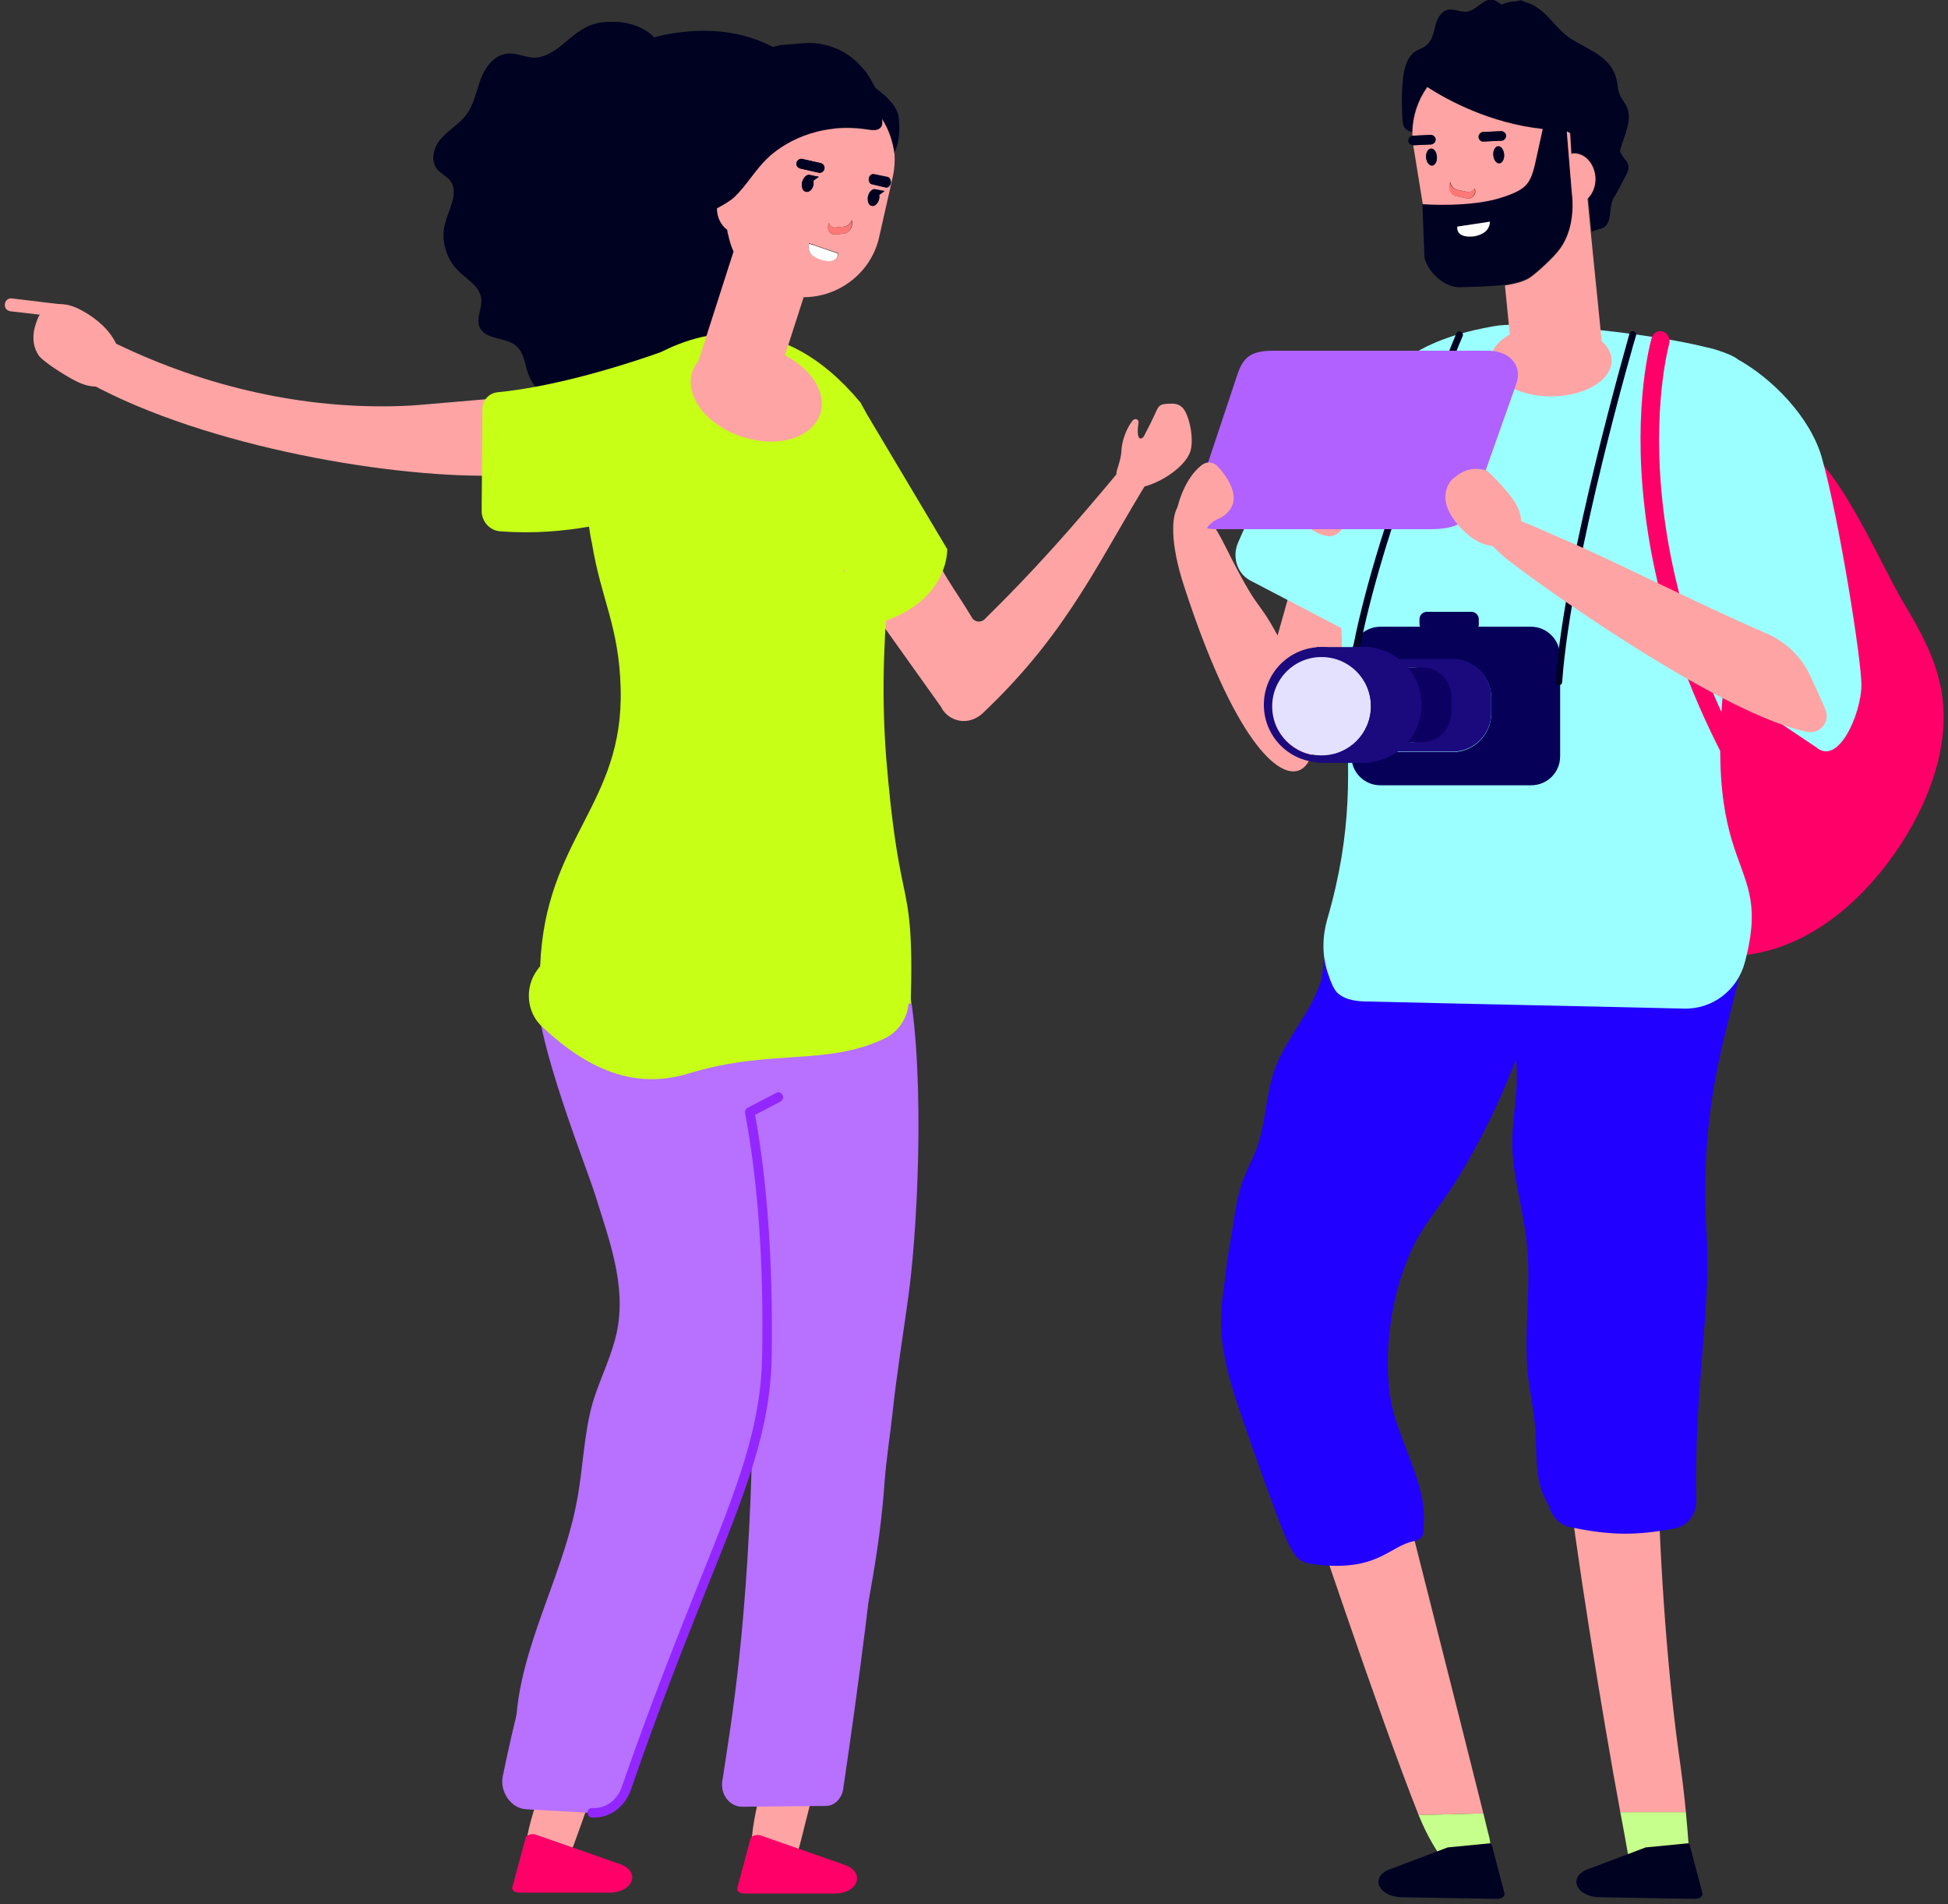 <svg width="220" height="215" viewBox="0 0 220 215" fill="none" xmlns="http://www.w3.org/2000/svg">
<rect x="0" y="0" width="220" height="215" fill="#333333" stroke="none"/>
<g clip-path="url(#clip0)">
<path d="M69.72 150.109C69.204 152.874 67.845 155.451 67.001 158.17C65.924 161.778 65.877 165.668 65.174 169.37C63.44 178.837 57.675 187.554 58.285 197.161C62.877 184.18 67.47 171.198 72.063 158.216C73.937 152.921 75.812 147.203 74.359 141.767C73.234 137.736 70.376 134.362 69.626 130.238C69.064 127.192 69.673 123.911 68.595 121.006C68.454 120.584 68.22 120.162 67.845 119.928C67.142 119.459 61.378 109.102 61.003 109.852C58.941 113.695 66.064 131.222 67.236 134.971C68.735 139.845 70.704 144.907 69.72 150.109Z" fill="#B870FF"/>
<path d="M87.153 197.442C86.732 199.083 86.357 200.676 85.935 202.176C82.326 215.532 88.794 214.126 90.34 208.268C91.09 205.316 91.84 202.363 92.543 199.411C92.168 199.692 91.746 199.926 91.371 200.161C89.637 200.629 87.997 199.504 87.153 197.442Z" fill="#FFA4A4"/>
<path d="M95.402 210.565L85.888 207.237C85.419 207.097 84.857 207.284 84.763 207.612L83.264 213.189C83.17 213.517 83.545 213.798 84.013 213.798H94.23C96.901 213.845 97.792 211.408 95.402 210.565Z" fill="#FF0068"/>
<path d="M81.389 107.602L81.717 110.039C84.248 129.301 85.326 146.594 84.998 161.544C84.529 183.57 82.608 194.302 81.576 201.098C81.342 202.644 82.42 204.003 83.826 204.003L93.293 203.91C94.23 203.91 95.027 203.113 95.214 202.082C96.995 190.038 98.588 177.993 100.135 161.825C101.775 144.579 101.822 129.113 101.869 116.647C101.869 114.21 101.869 111.867 101.916 109.758V107.602H81.389V107.602Z" fill="#B870FF"/>
<path d="M62.784 197.349C62.221 198.989 61.659 200.582 61.096 202.082C56.129 215.439 62.737 214.033 64.846 208.174C65.924 205.222 66.955 202.269 67.986 199.317C67.564 199.598 67.142 199.832 66.72 200.067C64.892 200.535 63.346 199.411 62.784 197.349Z" fill="#FFA4A4"/>
<path d="M70.001 210.471L60.487 207.143C60.019 207.003 59.456 207.19 59.362 207.518L57.863 213.095C57.769 213.423 58.144 213.705 58.613 213.705H68.782C71.547 213.705 72.391 211.268 70.001 210.471Z" fill="#FF0068"/>
<path d="M80.545 109.524L79.796 108.164L63.908 107.79L63.721 107.883C63.674 107.883 63.58 107.883 63.533 107.93C61.612 108.164 60.394 110.039 60.956 111.867L61.565 113.788C73.891 146.781 72.906 146.875 66.486 167.074C61.331 183.195 59.269 188.491 56.785 200.535C56.41 202.316 57.722 204.191 59.409 204.285L66.955 204.706C68.689 204.8 70.141 203.769 70.751 202.035C80.405 174.291 86.45 165.668 86.685 153.108C86.872 137.83 84.904 122.646 80.545 109.524Z" fill="#B870FF"/>
<path d="M67.095 205.222C67.001 205.222 66.954 205.222 66.861 205.222C66.58 205.222 66.345 204.941 66.345 204.66C66.345 204.378 66.58 204.097 66.908 204.144C68.361 204.238 69.673 203.3 70.188 201.848C73.609 192.006 76.609 184.554 78.999 178.556C83.357 167.683 85.935 161.122 86.075 153.108C86.263 142.517 85.607 133.565 84.154 125.692C84.107 125.458 84.201 125.223 84.435 125.083L87.669 123.396C87.903 123.255 88.231 123.349 88.372 123.63C88.512 123.911 88.419 124.239 88.138 124.38L85.279 125.88C86.685 133.706 87.294 142.61 87.153 153.108C87.013 161.356 84.388 167.964 79.983 178.931C77.593 184.929 74.594 192.381 71.219 202.176C70.516 204.05 68.923 205.222 67.095 205.222Z" fill="#9327FF"/>
<path d="M102.619 146.172C102.01 150.624 101.26 155.17 100.791 159.622C100.51 162.247 100.088 164.73 99.901 167.355C99.338 175.509 97.604 183.476 95.917 191.49C97.323 176.025 101.26 161.028 99.432 145.61C98.87 140.97 98.963 136.096 98.963 131.456C98.963 126.536 100.979 114.632 102.338 109.945C104.447 118.943 103.837 136.986 102.619 146.172Z" fill="#B870FF"/>
<path d="M67.423 60.362C67.423 60.362 60.768 43.35 74.219 40.913L67.423 60.362Z" fill="#000222"/>
<path d="M7.577 34.446L1.344 33.696C0.922 33.649 0.594 33.93 0.547 34.352C0.5 34.774 0.781 35.102 1.203 35.149L7.624 35.899V34.446H7.577Z" fill="#FFA4A4"/>
<path d="M54.301 8.904C53.785 10.31 53.504 11.857 52.614 13.028C51.817 14.013 50.692 14.669 49.849 15.606C49.005 16.543 48.537 18.09 49.38 19.121C49.755 19.59 50.364 19.824 50.786 20.339C51.911 21.698 50.692 23.573 50.271 25.213C49.755 27.041 50.364 29.197 51.724 30.556C52.708 31.54 54.16 32.29 54.348 33.696C54.489 34.774 53.739 35.898 54.16 36.93C54.817 38.429 57.113 38.008 58.331 39.085C59.175 39.835 59.269 41.101 59.644 42.178C60.347 44.194 62.268 45.693 64.33 45.881C65.455 45.974 66.58 45.74 67.658 46.162C68.97 46.724 69.766 48.365 71.172 48.739C74.078 49.489 74.781 46.021 76.749 44.194C79.233 41.897 84.06 42.225 85.185 38.992C85.466 38.242 85.466 37.304 86.076 36.789C86.685 36.227 87.622 36.32 88.325 35.852C89.543 34.961 89.028 32.852 89.59 31.493C89.684 31.399 90.106 30.697 90.2 30.65C95.308 23.245 96.105 14.341 91.418 8.67C87.435 3.843 80.733 2.437 73.844 4.218C73.797 4.171 73.75 4.077 73.703 4.03C72.204 2.718 70.329 2.343 68.407 2.484C64.846 2.671 63.721 5.905 60.815 6.467C59.691 6.702 58.566 5.952 57.394 6.046C55.848 6.139 54.817 7.545 54.301 8.904Z" fill="#000222"/>
<path d="M99.854 85.904C98.682 71.704 101.119 62.612 100.51 55.207C100.51 55.207 100.51 55.207 100.557 55.16C100.51 54.879 100.51 54.598 100.463 54.317C100.416 53.895 100.322 53.52 100.229 53.098V53.051C99.573 50.755 98.401 47.568 97.183 45.459C88.278 34.727 78.858 37.023 72.953 40.726L72.157 42.835C63.721 48.459 66.861 61.393 66.861 61.393C67.892 67.673 69.907 70.719 70.094 77.702C70.469 90.918 61.565 94.574 61.003 109.102C61.003 109.102 60.862 109.242 60.675 109.524C59.222 111.492 59.456 114.304 61.237 115.944C66.299 120.677 71.594 123.114 77.827 121.193C87.06 118.381 93.34 120.396 99.901 117.256C101.494 116.507 102.572 114.866 102.619 113.085C103.041 98.792 101.307 103.478 99.854 85.904Z" fill="#C7FF17"/>
<path d="M80.967 23.48C81.764 23.058 82.561 22.589 82.982 22.167C84.341 20.902 85.279 19.168 86.638 17.856C88.278 16.262 92.215 13.732 97.885 14.575C98.448 14.669 99.245 14.81 99.573 14.2C99.666 14.013 99.666 13.732 99.62 13.404C100.369 14.575 100.838 15.934 100.932 17.34C101.119 17.059 101.775 15.794 101.494 13.216C101.307 11.716 99.385 10.31 98.87 9.936C98.588 9.42 98.307 8.858 97.979 8.389C97.698 7.92 96.761 6.983 96.761 6.983C95.167 5.483 92.918 4.687 90.762 4.874C88.278 5.109 88.372 4.921 86.404 5.577C84.388 6.233 82.748 5.765 79.608 8.811C78.202 10.17 77.64 11.388 77.312 12.513C77.593 14.482 77.124 16.684 75.671 18.84C76.281 17.95 75.531 19.168 75.531 19.168C75.625 20.387 75.999 21.183 76.328 21.652C76.937 22.589 77.734 23.386 78.577 24.136C79.327 24.839 80.827 25.588 82.233 26.432C82.186 26.245 82.186 26.104 82.139 25.917C81.436 25.401 80.967 24.511 80.967 23.48Z" fill="#000222"/>
<path d="M99.62 13.451C99.666 13.779 99.666 14.107 99.573 14.247C99.245 14.857 98.448 14.716 97.885 14.622C92.215 13.779 88.278 16.309 86.638 17.903C85.279 19.215 84.341 20.902 82.982 22.214C82.561 22.636 81.764 23.105 80.967 23.527C80.967 24.558 81.436 25.448 82.139 25.964C82.139 26.151 82.186 26.338 82.233 26.479C82.373 27.135 82.561 27.791 82.842 28.401L78.483 41.991C78.39 42.319 78.39 42.694 78.436 43.023H87.716L90.762 33.556C94.746 33.556 98.401 30.791 99.291 26.76L100.838 19.918C101.025 19.075 101.072 18.231 101.025 17.434C100.838 15.981 100.369 14.622 99.62 13.451ZM89.965 18.372C90.012 18.09 90.34 17.856 90.621 17.95L92.683 18.418C92.965 18.465 93.199 18.793 93.105 19.075C93.058 19.356 92.73 19.59 92.449 19.496L90.387 19.028C90.059 18.934 89.872 18.653 89.965 18.372ZM92.496 19.965L91.887 20.387C91.887 20.527 91.887 20.668 91.887 20.855C91.793 21.371 91.418 21.746 91.043 21.652C90.715 21.558 90.528 21.09 90.621 20.574C90.715 20.059 91.09 19.684 91.465 19.777L92.496 19.965ZM92.449 29.197C91.184 28.682 91.278 28.073 91.371 27.463L94.699 28.588C94.511 30.088 92.449 29.197 92.449 29.197ZM95.261 26.385L94.277 26.479C93.715 26.526 93.34 25.87 93.574 25.261L93.621 25.167C93.715 25.495 93.996 25.729 94.324 25.682L95.308 25.589C95.73 25.542 96.058 25.214 96.198 24.839L96.245 25.026C96.339 25.682 95.87 26.338 95.261 26.385ZM99.291 22.449C99.198 22.964 98.823 23.339 98.448 23.245C98.12 23.152 97.932 22.683 98.026 22.168C98.12 21.652 98.495 21.277 98.87 21.371L99.901 21.605L99.291 22.027C99.291 22.168 99.291 22.308 99.291 22.449ZM100.604 20.668C100.557 20.949 100.276 21.183 100.041 21.137L98.448 20.762C98.214 20.715 98.073 20.434 98.12 20.105C98.167 19.824 98.448 19.59 98.682 19.637L100.276 19.965C100.51 20.059 100.651 20.387 100.604 20.668Z" fill="#FFA4A4"/>
<path d="M91.371 27.51C91.278 28.119 91.231 28.728 92.449 29.244C92.449 29.244 94.511 30.087 94.652 28.634L91.371 27.51Z" fill="white"/>
<path d="M90.387 19.027L92.449 19.496C92.73 19.543 93.058 19.355 93.105 19.074C93.152 18.793 92.965 18.465 92.683 18.418L90.621 17.95C90.34 17.903 90.012 18.09 89.965 18.371C89.872 18.652 90.059 18.934 90.387 19.027Z" fill="#000222"/>
<path d="M100.276 20.012L98.682 19.683C98.448 19.637 98.213 19.824 98.12 20.152C98.073 20.433 98.213 20.761 98.448 20.808L100.041 21.183C100.276 21.23 100.51 21.043 100.604 20.714C100.651 20.386 100.51 20.058 100.276 20.012Z" fill="#000222"/>
<path d="M96.198 24.839C96.058 25.261 95.73 25.589 95.308 25.589L94.324 25.682C93.996 25.729 93.715 25.495 93.621 25.167L93.574 25.261C93.34 25.87 93.715 26.526 94.277 26.479L95.261 26.385C95.87 26.338 96.292 25.682 96.198 25.026V24.839Z" fill="#FF7878"/>
<path d="M90.575 20.574C90.481 21.09 90.621 21.605 90.996 21.652C91.324 21.746 91.699 21.371 91.84 20.855C91.887 20.715 91.887 20.527 91.84 20.387L92.449 19.965L91.418 19.73C91.09 19.684 90.715 20.059 90.575 20.574Z" fill="#000222"/>
<path d="M98.87 21.37C98.542 21.277 98.167 21.652 98.026 22.167C97.932 22.683 98.073 23.198 98.448 23.245C98.776 23.339 99.151 22.964 99.291 22.448C99.338 22.308 99.338 22.12 99.291 21.98L99.901 21.558L98.87 21.37Z" fill="#000222"/>
<path d="M43.1 45.881C32.368 45.881 21.402 43.116 11.326 37.914C11.091 37.82 10.904 37.727 10.67 37.727C9.686 37.727 8.608 38.851 8.233 40.257C8.092 40.773 7.905 41.991 8.842 42.554C21.683 50.099 43.194 53.895 55.52 53.708L55.894 44.991C55.801 44.991 47.834 45.694 47.693 45.694C46.193 45.834 44.647 45.881 43.1 45.881Z" fill="#FFA4A4"/>
<path d="M76.14 39.226C68.407 42.038 61.471 43.772 56.222 44.288C55.238 44.381 54.488 45.178 54.488 46.162L54.395 57.691C54.395 58.862 55.285 59.894 56.457 59.987C64.236 60.596 70.094 58.581 71.922 58.347L74.968 51.27L76.14 39.226Z" fill="#C7FF17"/>
<path d="M10.482 43.632C9.451 43.538 8.514 43.022 7.623 42.507C6.499 41.851 4.812 40.726 4.39 40.164C3.124 38.336 4.202 36.227 4.202 36.133C4.53 35.055 5.655 34.352 6.733 34.352C7.811 34.306 8.795 34.774 9.732 35.337C11.654 36.508 13.482 38.336 13.575 40.679C13.575 41.242 13.482 41.851 13.2 42.366C12.638 43.304 11.513 43.725 10.482 43.632Z" fill="#FFA4A4"/>
<path d="M92.636 44.381C91.699 41.335 87.716 38.898 83.732 38.898C79.749 38.898 77.265 41.335 78.202 44.381C79.139 47.427 83.123 49.864 87.106 49.864C91.043 49.864 93.527 47.38 92.636 44.381Z" fill="#FFA4A4"/>
<path d="M127.364 52.02C120.849 59.894 116.631 64.58 111.195 69.923C110.773 70.345 110.024 70.251 109.742 69.689C107.68 66.221 105.993 64.44 104.868 60.597C101.26 62.94 98.963 63.971 95.214 64.299L106.274 79.811C107.024 81.405 109.414 82.201 111.195 80.327C120.756 71.235 124.177 63.081 129.894 53.895C127.785 53.567 128.816 53.38 127.364 52.02Z" fill="#FFA4A4"/>
<path d="M126.848 49.678C127.082 48.881 127.41 48.131 127.926 47.475C128.16 47.194 128.629 47.334 128.582 47.709C128.535 48.131 128.348 49.256 128.723 49.49C128.91 49.584 129.144 49.396 129.238 49.162C129.707 48.272 130.175 47.334 130.597 46.397C130.878 45.788 131.066 45.647 131.769 45.6C132.847 45.507 133.55 45.6 134.065 46.912C134.534 48.084 134.768 49.912 134.44 50.943C133.831 52.911 130.269 55.067 128.254 55.067C127.223 55.067 125.77 54.364 126.145 53.099C126.895 50.802 126.473 51.13 126.848 49.678Z" fill="#FFA4A4"/>
<path d="M97.042 45.319L106.977 62.003C106.977 62.003 107.258 68.47 98.073 70.673C98.026 70.673 89.028 54.739 97.042 45.319Z" fill="#C7FF17"/>
<path d="M102.853 113.32H102.291C102.525 105.212 102.103 103.056 101.4 99.729C100.791 96.683 100.135 93.589 99.526 85.622C98.823 77.14 99.385 70.344 99.854 64.908C99.994 62.94 100.182 61.112 100.229 59.425L100.791 59.472C100.697 61.206 100.557 63.033 100.416 65.002C99.994 70.438 99.432 77.187 100.088 85.622C100.744 93.543 101.4 96.917 101.963 99.682C102.666 102.962 103.087 105.165 102.853 113.32Z" fill="#C7FF17"/>
<path d="M147.609 86.231L156.326 70.204L145.922 65.939L142.267 78.921L147.609 86.231Z" fill="#FFA4A4"/>
<path d="M164.106 133.893C162.84 135.862 160.966 138.111 159.888 140.173C157.873 144.11 156.888 148.562 156.748 153.014C156.701 155.029 156.795 157.044 157.263 159.013C158.341 163.559 161.716 168.714 160.591 173.26C158.763 167.87 156.514 161.731 155.67 156.107C154.826 150.483 155.014 144.578 157.217 139.283C160.403 131.503 167.667 125.598 169.636 117.397C169.823 116.647 170.901 110.32 172.354 110.882C173.291 111.257 172.776 115.382 172.541 116.038C170.292 122.458 167.667 128.269 164.106 133.893Z" fill="#2200FF"/>
<path d="M147.562 114.257C146.297 116.412 144.797 118.428 143.954 120.771C142.923 123.677 142.97 126.863 141.892 129.769C141.423 130.987 140.814 132.112 140.345 133.331C139.783 134.877 139.548 136.564 139.267 138.205C138.986 140.126 138.705 142.048 138.424 143.969C138.142 145.797 137.861 147.671 137.908 149.546C137.955 152.545 138.752 155.498 139.689 158.357C140.814 161.778 142.079 165.105 143.532 168.386C141.939 159.013 142.735 149.359 144.891 140.126C147.047 130.894 150.515 121.989 154.405 113.319C154.873 112.288 155.342 111.21 155.483 110.086C155.576 108.961 155.295 107.696 154.405 106.993C153.186 106.008 150.468 106.008 149.765 107.555C149.343 108.445 149.484 109.758 149.203 110.742C148.781 112.007 148.218 113.132 147.562 114.257Z" fill="#2200FF"/>
<path d="M157.31 164.168L146.391 165.668C147.234 168.151 155.904 194.162 160.216 204.941L167.527 204.753C165.184 195.286 157.638 165.715 157.31 164.168Z" fill="#FFA4A4"/>
<path d="M167.527 204.753L160.216 204.941C161.247 207.518 162.419 209.206 162.653 209.534C165.652 214.126 169.214 213.236 168.23 207.612C168.183 207.378 167.902 206.347 167.527 204.753Z" fill="#C6FF8C"/>
<path d="M168.323 208.127L163.496 208.596L157.17 210.986C154.639 211.783 155.529 214.173 158.341 214.22L169.073 214.407C169.589 214.407 169.964 214.126 169.917 213.798L168.464 208.268C168.417 208.268 168.37 208.174 168.323 208.127Z" fill="#000222"/>
<path d="M152.014 106.712C149.812 110.321 147.797 116.554 144.141 124.755C134.956 145.469 137.861 153.764 143.438 168.995C145.969 175.931 146.25 176.353 148.453 176.634C155.623 177.525 156.842 174.572 159.7 174.01C161.387 173.682 161.059 172.042 159.091 166.84C158.06 164.121 157.076 160.982 156.514 159.107C152.952 146.875 164.106 130.379 173.338 112.711C173.338 112.664 156.185 110.274 152.014 106.712Z" fill="#2200FF"/>
<path d="M170.807 129.863C170.995 133.472 172.12 136.94 172.448 140.548C172.963 145.563 172.026 150.624 172.588 155.592C172.823 157.513 173.244 159.388 173.385 161.309C173.525 163.278 173.432 165.246 173.807 167.214C174.228 169.136 175.26 171.057 177.04 171.901C177.368 164.402 177.087 156.904 176.197 149.453C175.634 144.625 174.791 139.845 174.697 134.971C174.603 130.097 175.353 125.13 177.696 120.865C178.446 119.459 179.43 118.1 179.571 116.506C179.712 114.679 178.212 111.211 176.478 110.32C174.838 109.524 171.745 109.289 171.135 110.93C170.292 113.226 171.042 117.022 171.276 120.584C171.463 123.677 170.667 126.723 170.807 129.863Z" fill="#2200FF"/>
<path d="M190.397 204.613C190.678 207.378 190.725 209.346 191.053 211.736H184.258C184.117 210.893 183.695 208.268 182.992 204.613H190.397Z" fill="#C6FF8C"/>
<path d="M176.853 165.012C180.79 165.996 182.992 166.136 187.163 165.152C187.491 177.384 188.335 189.288 189.788 199.364C190.069 201.426 190.256 203.113 190.397 204.613H182.992C180.977 193.74 177.743 173.869 176.853 165.012Z" fill="#FFA4A4"/>
<path d="M172.541 108.211C195.833 108.211 193.443 108.164 196.677 108.352C196.208 113.694 191.662 123.067 192.74 139.47C193.256 147.578 191.287 157.466 191.569 169.37C191.615 170.917 190.631 172.276 189.225 172.557C184.867 173.4 181.914 173.4 177.275 172.416C175.962 172.135 174.978 170.917 174.838 169.511C173.385 154.936 171.838 122.739 172.541 108.211Z" fill="#2200FF"/>
<path d="M152.483 42.975C162.278 41.991 159.372 60.69 151.733 71.047L141.236 65.564C139.689 64.768 139.127 62.846 139.83 61.253C144.797 49.536 152.483 42.975 152.483 42.975Z" fill="#9CFFFF"/>
<path d="M215.001 68.095C216.735 71.001 218.422 74 219.125 77.327C220.437 83.42 218.188 89.793 214.86 95.042C210.783 101.416 204.55 106.993 197.052 107.836C195.224 108.024 193.349 107.977 191.709 107.133C189.085 105.774 187.726 102.822 186.835 99.963C182.664 86.841 183.789 72.172 189.694 59.753C191.85 55.207 195.833 46.115 202.113 49.255C207.596 51.926 211.955 62.987 215.001 68.095Z" fill="#FF0068"/>
<path d="M196.161 40.492C192.787 38.148 173.057 36.133 168.98 36.789C159.982 38.289 154.686 41.944 153.233 49.63C148.359 75.453 155.67 83.935 149.906 103.759C149.343 105.681 149.296 107.79 149.906 109.711C150.234 110.742 150.609 111.679 151.03 112.101C152.015 112.992 153.42 113.085 154.733 113.085C166.074 113.367 178.54 113.601 190.163 113.882C193.396 113.976 196.208 111.82 197.052 108.68C200.801 94.621 189.553 101.088 196.724 63.596C196.677 55.113 201.082 47.521 196.161 40.492Z" fill="#9CFFFF"/>
<path d="M206.893 100.619C180.649 67.345 188.429 39.085 188.522 38.804C188.663 38.242 188.382 37.633 187.819 37.445C187.304 37.258 186.741 37.539 186.554 38.101C186.46 38.382 184.398 45.599 185.71 57.128C186.882 67.72 191.24 84.076 205.347 101.931C205.441 102.072 205.581 102.166 205.722 102.259C206.05 102.4 206.472 102.4 206.753 102.119C207.221 101.744 207.268 101.088 206.893 100.619Z" fill="#FF0068"/>
<path d="M138.33 61.581C142.36 69.641 141.751 67.111 144.235 71.657C154.077 85.248 144.891 100.572 133.737 66.22C130.597 56.707 133.878 52.676 138.33 61.581Z" fill="#FFA4A4"/>
<path d="M151.827 59.191C152.061 58.441 151.921 57.597 151.733 56.754C151.499 55.722 151.171 54.691 150.843 53.614C149.437 52.348 149.765 52.301 147.609 51.786C146.672 51.551 145.781 52.067 145.453 52.77C145.125 53.473 145.219 54.363 145.406 55.254C145.781 57.035 146.766 59.05 148.593 60.081C149.062 60.315 149.577 60.503 150.046 60.55C150.937 60.55 151.593 59.94 151.827 59.191Z" fill="#FFA4A4"/>
<path d="M189.085 43.303C189.647 48.271 194.521 61.018 195.458 67.439C195.693 68.892 195.88 76.718 196.068 78.311L205.159 84.404C207.643 86.466 210.174 80.608 210.221 77.421C210.268 74.703 207.69 58.535 205.769 51.739C203.191 42.413 187.96 33.79 189.085 43.303Z" fill="#9CFFFF"/>
<path d="M175.166 44.756C178.945 44.756 182.008 42.952 182.008 40.726C182.008 38.5 178.945 36.695 175.166 36.695C171.387 36.695 168.323 38.5 168.323 40.726C168.323 42.952 171.387 44.756 175.166 44.756Z" fill="#FFA4A4"/>
<path d="M190.678 208.127L185.851 208.596L179.524 210.986C176.994 211.783 177.884 214.173 180.696 214.22L191.428 214.407C191.943 214.407 192.318 214.126 192.272 213.798L190.819 208.268C190.819 208.268 190.725 208.174 190.678 208.127Z" fill="#000222"/>
<path d="M182.945 17.059C183.367 15.419 184.398 13.638 183.742 12.091C183.508 11.576 183.086 11.154 182.898 10.592C182.711 10.17 182.711 9.654 182.617 9.186C182.055 6.327 179.29 5.624 177.322 4.312C175.494 3.093 174.463 0.75 172.213 0.235C172.073 0.141 171.932 0.047 171.745 0.047C171.557 0.047 171.417 0.094 171.276 0.141C170.714 0.141 170.151 0.281 169.589 0.516C169.261 0.375 169.026 0.094 168.698 0C167.62 -0.328 166.824 1.125 165.699 1.312C164.949 1.406 164.199 0.937 163.449 1.125C162.7 1.312 162.278 2.156 162.09 2.953C161.903 3.749 161.715 4.593 161.106 5.108C160.731 5.437 160.263 5.53 159.841 5.811C158.857 6.468 158.576 7.78 158.435 8.951C158.294 10.451 158.294 11.951 158.388 13.404C158.435 13.966 158.435 14.341 158.904 14.669C159.091 14.809 159.279 14.856 159.466 14.903C159.513 13.029 160.122 11.248 161.153 9.795C163.403 11.248 168.183 13.872 174.182 14.528L173.525 17.528C172.869 20.621 172.635 21.277 169.683 22.214C166.074 23.386 160.638 23.011 160.638 23.011L160.872 29.103C161.294 30.791 163.215 32.525 164.949 32.431C166.074 32.384 168.136 32.384 169.964 32.15C171.135 31.962 172.213 31.681 172.869 31.212C173.76 30.556 175.4 29.01 176.103 28.119C177.462 26.338 177.79 23.855 177.509 21.605L176.947 14.763L177.322 14.95L177.462 17.293C177.509 17.293 177.603 17.247 177.65 17.247C178.962 17.153 180.087 18.418 180.18 19.965C180.227 20.902 179.899 21.745 179.384 22.308L179.758 26.198C180.133 25.916 180.696 25.916 181.118 25.682C182.149 25.026 181.633 23.292 182.289 22.261C182.758 21.558 183.133 20.715 183.508 20.012C183.929 19.262 184.117 18.887 183.648 18.137C183.367 17.856 183.133 17.481 182.945 17.059ZM168.277 25.073C168.23 25.682 167.949 26.385 166.543 26.713C166.543 26.713 164.481 27.041 164.574 25.635L168.277 25.073Z" fill="#000222"/>
<path d="M180.18 20.058C180.087 18.465 178.962 17.247 177.65 17.34C177.603 17.34 177.509 17.387 177.462 17.387L177.322 15.044L176.947 14.856L177.509 21.699C177.79 23.948 177.462 26.432 176.103 28.213C175.447 29.103 173.76 30.65 172.869 31.306C172.213 31.775 171.135 32.056 169.964 32.243L170.901 41.663L181.164 41.241L179.665 26.338L179.29 22.449C179.899 21.839 180.227 20.996 180.18 20.058Z" fill="#FFA4A4"/>
<path d="M169.729 22.261C172.682 21.277 172.916 20.621 173.572 17.575L174.228 14.575C168.23 13.919 163.449 11.295 161.2 9.842C160.169 11.295 159.56 13.029 159.513 14.95C159.513 15.091 159.513 15.231 159.513 15.325C159.56 15.325 161.575 15.231 161.575 15.231C161.856 15.231 162.137 15.466 162.137 15.747C162.137 16.028 161.903 16.309 161.622 16.309L159.607 16.403L160.684 23.058C160.684 23.058 166.121 23.48 169.729 22.261ZM168.651 17.528C168.605 17.012 168.886 16.544 169.214 16.544C169.542 16.544 169.87 16.965 169.87 17.481C169.917 17.996 169.636 18.465 169.308 18.465C168.98 18.465 168.651 18.043 168.651 17.528ZM167.48 14.903L169.495 14.809C169.776 14.809 170.057 15.044 170.057 15.325C170.057 15.606 169.823 15.887 169.542 15.887L167.527 15.981C167.246 15.981 166.964 15.747 166.964 15.466C166.964 15.184 167.199 14.903 167.48 14.903ZM164.574 21.417L165.652 21.652C166.027 21.745 166.355 21.558 166.543 21.277L166.589 21.371C166.777 21.98 166.215 22.542 165.605 22.402L164.527 22.167C163.871 22.027 163.543 21.324 163.731 20.715L163.778 20.527C163.871 20.949 164.152 21.324 164.574 21.417ZM161.715 18.699C161.387 18.699 161.059 18.277 161.059 17.762C161.013 17.247 161.294 16.778 161.622 16.778C161.95 16.778 162.278 17.2 162.278 17.715C162.325 18.231 162.044 18.699 161.715 18.699Z" fill="#FFA4A4"/>
<path d="M167.574 15.981L169.589 15.887C169.87 15.887 170.104 15.606 170.104 15.325C170.104 15.044 169.823 14.81 169.542 14.81L167.527 14.903C167.246 14.903 167.011 15.184 167.011 15.466C167.011 15.794 167.246 16.028 167.574 15.981Z" fill="#000222"/>
<path d="M162.137 15.747C162.137 15.466 161.856 15.231 161.575 15.231L159.56 15.325C159.232 15.372 159.044 15.606 159.044 15.888C159.044 16.169 159.325 16.403 159.607 16.403L161.622 16.309C161.903 16.262 162.137 16.028 162.137 15.747Z" fill="#000222"/>
<path d="M161.622 16.778C161.294 16.778 161.013 17.247 161.059 17.762C161.106 18.278 161.387 18.699 161.716 18.699C162.044 18.699 162.325 18.231 162.278 17.715C162.231 17.153 161.95 16.731 161.622 16.778Z" fill="#000222"/>
<path d="M169.87 17.434C169.823 16.918 169.542 16.497 169.214 16.497C168.886 16.497 168.605 16.965 168.651 17.481C168.698 17.996 168.98 18.418 169.308 18.418C169.636 18.418 169.917 17.996 169.87 17.434Z" fill="#000222"/>
<path d="M164.481 22.167L165.558 22.401C166.168 22.542 166.73 21.98 166.543 21.37L166.496 21.277C166.308 21.558 165.98 21.745 165.605 21.652L164.527 21.417C164.106 21.324 163.778 20.949 163.731 20.527L163.684 20.714C163.496 21.37 163.871 22.026 164.481 22.167Z" fill="#FF7878"/>
<path d="M166.543 26.666C167.949 26.385 168.23 25.635 168.277 25.026L164.574 25.588C164.481 27.041 166.543 26.666 166.543 26.666Z" fill="white"/>
<path d="M172.916 70.766H155.904C154.077 70.766 152.624 72.219 152.624 74.047V85.388C152.624 87.216 154.077 88.668 155.904 88.668H172.916C174.744 88.668 176.197 87.216 176.197 85.388V74.047C176.15 72.219 174.697 70.766 172.916 70.766ZM168.417 80.561C168.417 82.951 166.449 84.919 164.059 84.919H158.388C155.998 84.919 154.03 82.951 154.03 80.561V78.827C154.03 76.437 155.998 74.468 158.388 74.468H164.059C166.449 74.468 168.417 76.437 168.417 78.827V80.561Z" fill="#070059"/>
<path d="M164.059 74.422H158.388C155.998 74.422 154.03 76.39 154.03 78.78V80.514C154.03 82.904 155.998 84.873 158.388 84.873H164.059C166.449 84.873 168.417 82.904 168.417 80.514V78.78C168.417 76.39 166.449 74.422 164.059 74.422ZM159.466 83.795C157.17 83.795 155.248 81.92 155.248 79.577C155.248 77.281 157.123 75.359 159.466 75.359C161.762 75.359 163.684 77.234 163.684 79.577C163.637 81.92 161.762 83.795 159.466 83.795Z" fill="#1A0A7E"/>
<path d="M160.638 83.795H147.422C145.641 83.795 144.141 82.342 144.141 80.514V78.639C144.141 76.859 145.594 75.359 147.422 75.359H160.638C162.419 75.359 163.918 76.812 163.918 78.639V80.514C163.871 82.342 162.419 83.795 160.638 83.795Z" fill="#0D0063"/>
<path d="M154.03 73.062C150.421 73.062 147.515 75.968 147.515 79.577C147.515 83.185 150.421 86.091 154.03 86.091C157.638 86.091 160.544 83.185 160.544 79.577C160.544 76.015 157.638 73.062 154.03 73.062Z" fill="#1A0A7E"/>
<path d="M154.873 73.062H148.687V74.234H154.873V73.062Z" fill="#1A0A7E"/>
<path d="M154.873 84.966H148.687V86.138H154.873V84.966Z" fill="#1A0A7E"/>
<path d="M149.249 74.14C146.156 74.14 143.672 76.624 143.672 79.717C143.672 82.81 146.156 85.294 149.249 85.294C152.343 85.294 154.826 82.81 154.826 79.717C154.826 76.624 152.343 74.14 149.249 74.14Z" fill="#E4E0FF"/>
<path d="M149.249 73.062C145.641 73.062 142.735 75.968 142.735 79.577C142.735 83.185 145.641 86.091 149.249 86.091C152.858 86.091 155.764 83.185 155.764 79.577C155.764 76.015 152.858 73.062 149.249 73.062ZM149.249 85.341C146.156 85.341 143.673 82.857 143.673 79.764C143.673 76.671 146.156 74.187 149.249 74.187C152.343 74.187 154.826 76.671 154.826 79.764C154.826 82.857 152.343 85.341 149.249 85.341Z" fill="#1A0A7E"/>
<path d="M166.168 71.282H161.153C160.684 71.282 160.31 70.907 160.31 70.438V69.923C160.31 69.454 160.684 69.079 161.153 69.079H166.168C166.636 69.079 167.011 69.454 167.011 69.923V70.438C167.058 70.86 166.636 71.282 166.168 71.282Z" fill="#070059"/>
<path d="M176.056 77.374C175.822 77.374 175.634 77.187 175.681 76.952C176.665 63.033 183.976 37.961 184.023 37.679C184.07 37.492 184.304 37.351 184.492 37.398C184.679 37.445 184.82 37.679 184.773 37.867C184.679 38.101 177.415 63.127 176.431 76.952C176.431 77.234 176.244 77.374 176.056 77.374Z" fill="#000222"/>
<path d="M153.28 73.063C153.233 73.063 153.233 73.063 153.186 73.063C152.999 73.016 152.858 72.829 152.905 72.594C155.764 58.347 164.387 37.867 164.481 37.633C164.574 37.446 164.809 37.352 164.996 37.446C165.184 37.539 165.277 37.773 165.184 37.961C165.09 38.148 156.467 58.628 153.655 72.782C153.608 72.922 153.467 73.063 153.28 73.063Z" fill="#000222"/>
<path d="M137.299 59.753H161.434C163.871 59.753 165.652 59.284 166.308 57.269L171.276 43.257C171.932 41.241 170.479 39.601 168.042 39.601H143.766C141.329 39.601 140.392 40.304 139.736 42.319L135.143 56.097C134.44 58.113 134.862 59.753 137.299 59.753Z" fill="#B061FF"/>
<path d="M167.433 59.566C167.48 59.425 167.574 58.16 168.933 58.16C170.807 58.16 173.76 59.706 176.431 60.831C179.196 62.003 182.805 63.737 186.648 65.564C191.053 67.673 195.552 69.829 199.489 71.516C201.691 72.454 203.472 74.188 204.456 76.343C205.019 77.562 205.628 78.874 206.144 80.093C206.753 81.498 205.534 82.951 204.035 82.623C194.849 80.702 176.291 67.767 171.089 63.83C167.761 61.393 167.339 59.894 167.433 59.566Z" fill="#FFA4A4"/>
<path d="M171.698 58.113C171.463 57.175 170.901 56.379 170.339 55.676C169.589 54.785 168.792 53.942 167.949 53.145H167.902C165.887 52.442 164.481 53.754 164.434 53.801C163.543 54.317 163.121 55.488 163.262 56.519C163.403 57.55 163.965 58.394 164.527 59.097C165.793 60.644 167.621 62.003 169.636 61.581C170.151 61.487 170.62 61.253 171.042 60.878C171.745 60.222 171.932 59.05 171.698 58.113Z" fill="#FFA4A4"/>
<path d="M132.8 58.066C132.8 58.066 133.409 54.27 135.752 52.489C136.315 52.067 137.065 52.161 137.533 52.676C138.752 53.989 140.673 56.754 137.908 58.441C137.908 58.441 135.377 59.284 136.268 61.252L132.8 58.066Z" fill="#FFA4A4"/>
</g>
<defs>
<clipPath id="clip0">
<rect width="219" height="214.454" fill="white" transform="translate(0.5)"/>
</clipPath>
</defs>
</svg>
